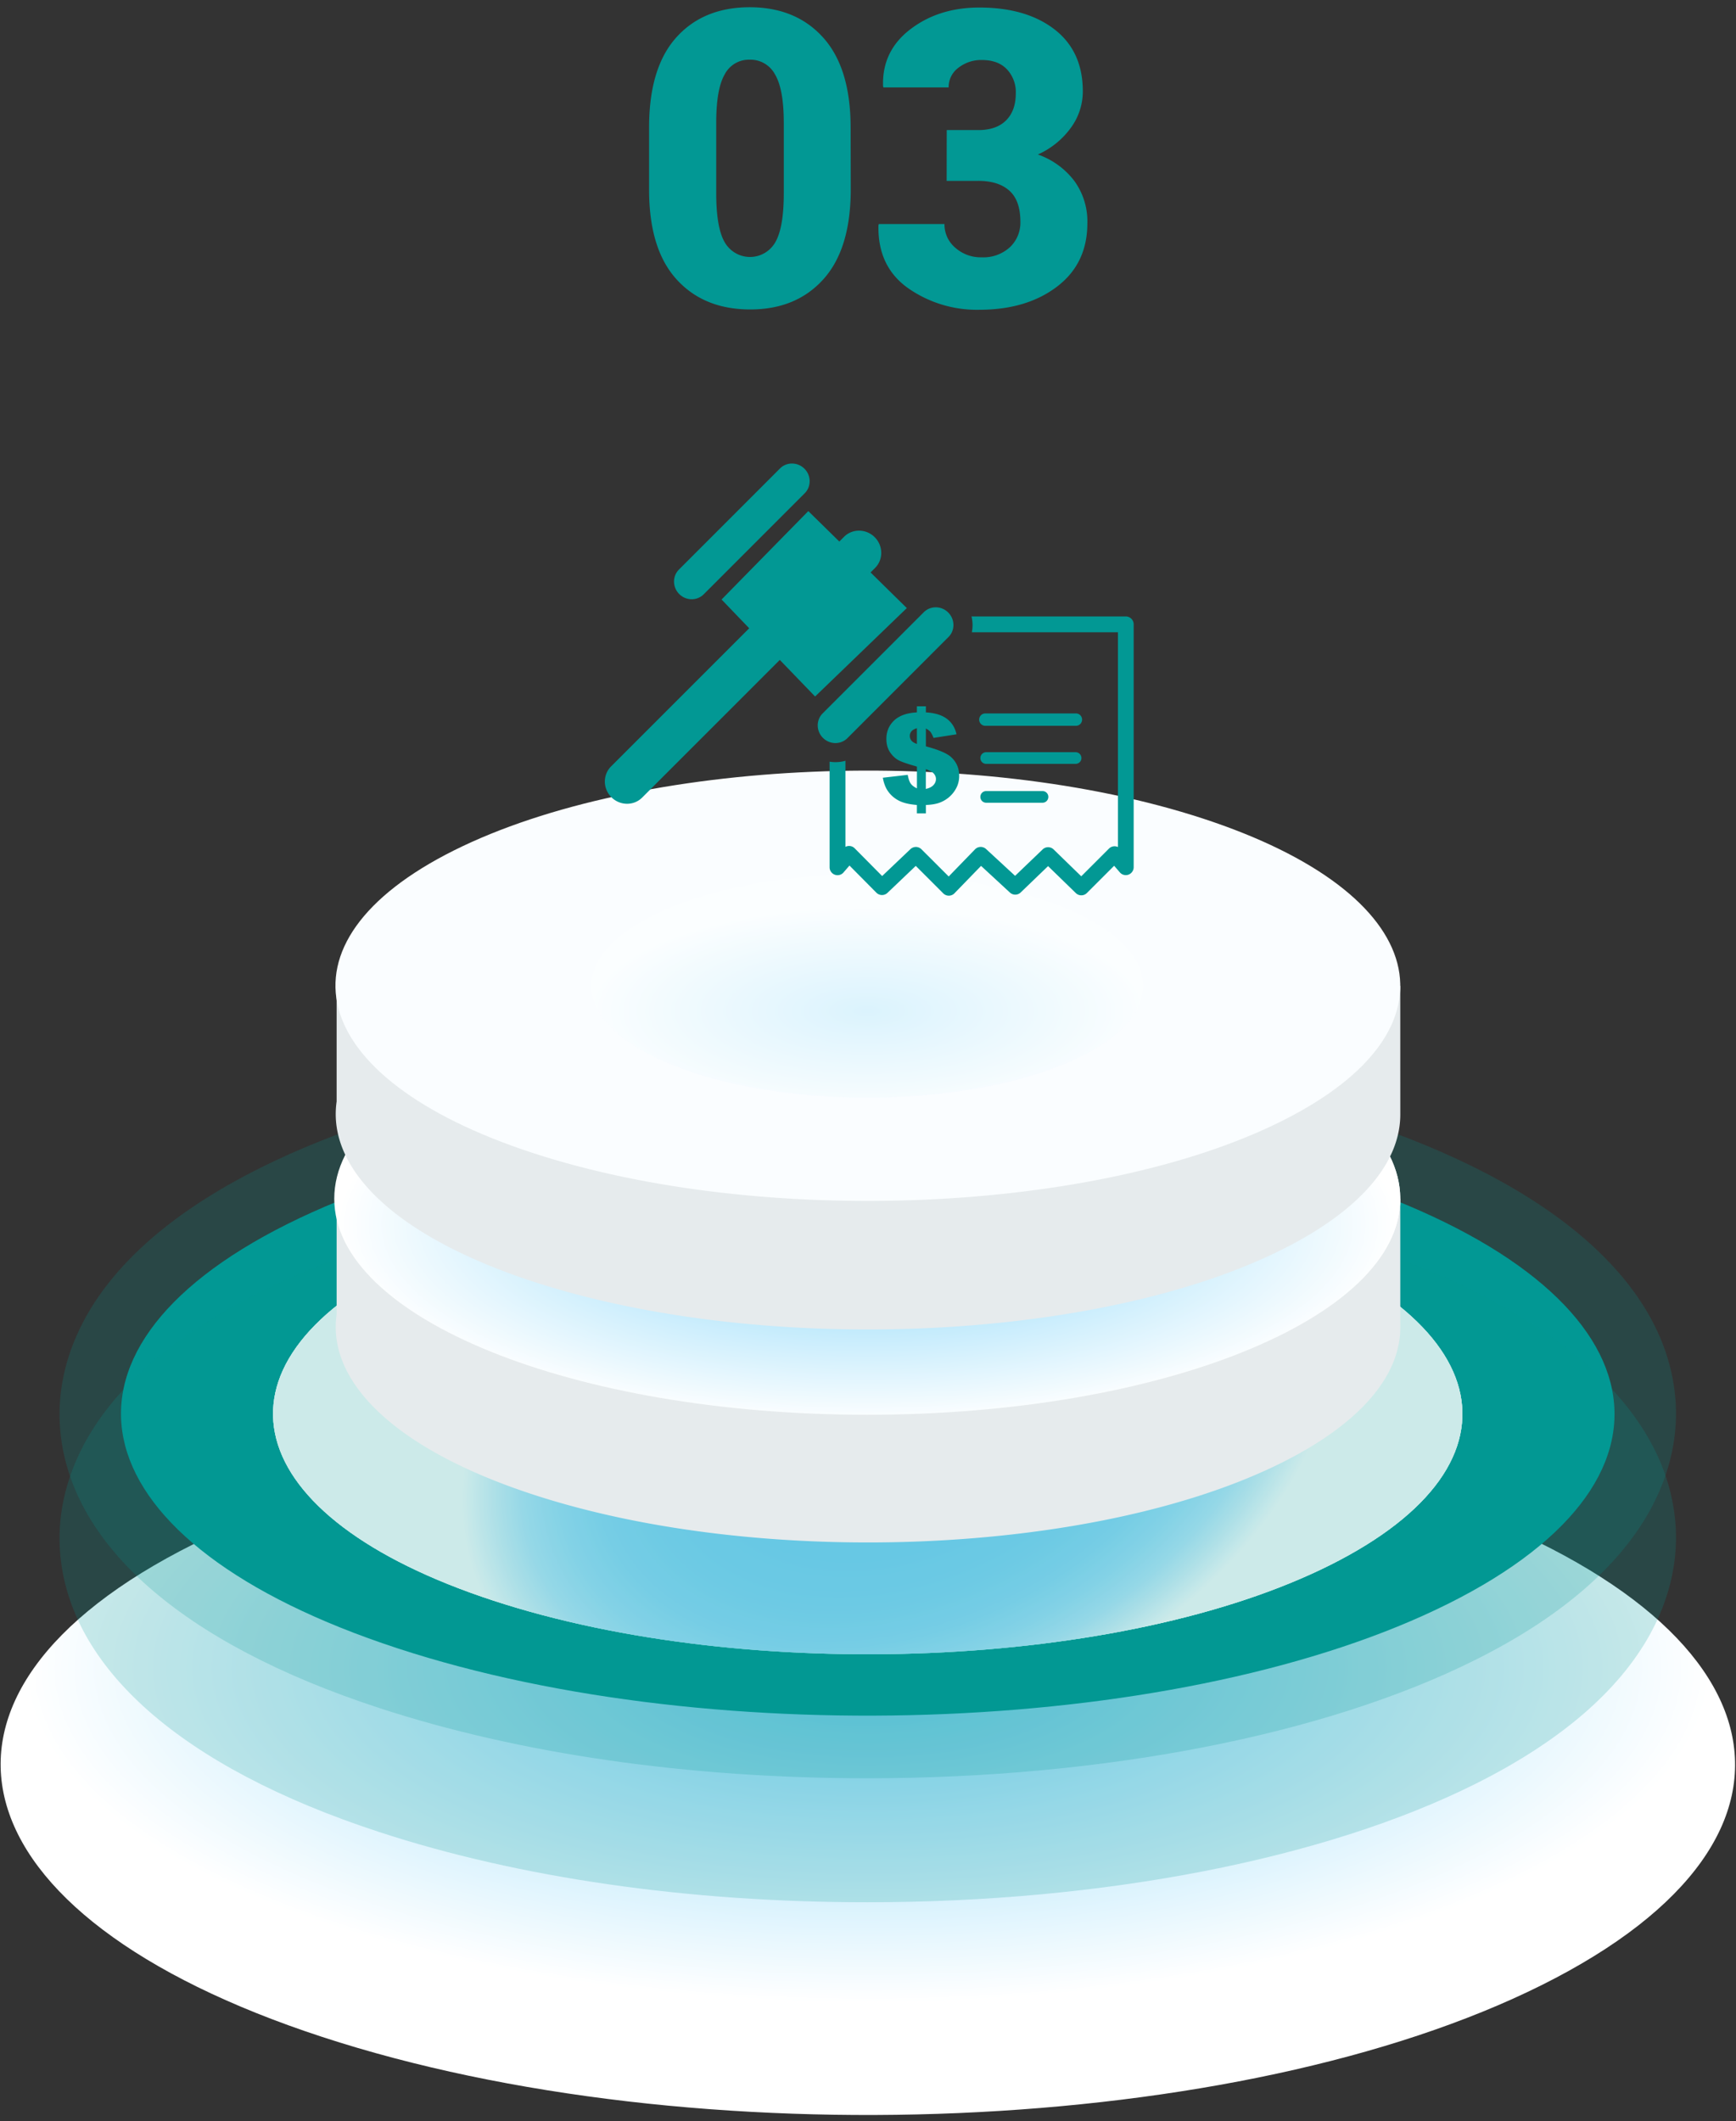 <svg xmlns="http://www.w3.org/2000/svg" width="221" height="270" fill="none"><rect width="100%" height="100%" fill="#333333" stroke="none"/><path fill="url(#a)" d="M179.956 189.93c47.385 15.503 54.691 43.595 16.318 62.741-38.373 19.146-107.887 22.101-155.268 6.598-47.38-15.503-54.691-43.599-16.322-62.745 38.37-19.146 107.891-22.101 155.272-6.594Z" style="mix-blend-mode:multiply"/><path fill="#029894" d="M110.427 226.347c-22.79 0-44.286-3.096-62.17-8.947-25.134-8.224-39.559-20.922-40.622-35.761-.52-7.307 2.098-21.307 25.514-32.992 19.172-9.569 47.38-15.059 77.389-15.059 22.786 0 44.285 3.095 62.149 8.946 25.13 8.225 39.555 20.926 40.618 35.765.524 7.303-2.093 21.308-25.51 32.993-19.156 9.565-47.36 15.055-77.368 15.055Z" opacity=".2" style="mix-blend-mode:multiply"/><path fill="#029894" d="M170.299 150.12c40.798 13.349 47.086 37.533 14.049 54.019-33.037 16.486-92.889 19.029-133.703 5.68C9.83 196.47 3.558 172.283 36.592 155.797c33.033-16.487 92.893-19.026 133.707-5.677Z" style="mix-blend-mode:multiply"/><g style="mix-blend-mode:multiply"><path fill="url(#b)" d="M158.106 156.196c32.493 10.631 37.502 29.876 11.191 43.026-26.312 13.15-73.983 15.154-106.472 4.519-32.49-10.635-37.507-29.877-11.191-43.022 26.315-13.146 73.999-15.155 106.472-4.523Z"/><path fill="url(#c)" d="M158.106 156.196c32.493 10.631 37.502 29.876 11.191 43.026-26.312 13.15-73.983 15.154-106.472 4.519-32.49-10.635-37.507-29.877-11.191-43.022 26.315-13.146 73.999-15.155 106.472-4.523Z"/><path fill="url(#d)" d="M158.106 156.196c32.493 10.631 37.502 29.876 11.191 43.026-26.312 13.15-73.983 15.154-106.472 4.519-32.49-10.635-37.507-29.877-11.191-43.022 26.315-13.146 73.999-15.155 106.472-4.523Z"/></g><path fill="#029894" d="M110.427 242.131c-22.79 0-44.286-3.091-62.17-8.946-25.134-8.22-39.559-20.922-40.622-35.761-.52-7.303 2.098-21.307 25.514-32.993 19.172-9.568 47.381-15.054 77.389-15.054 22.786 0 44.285 3.091 62.149 8.946 25.13 8.221 39.555 20.922 40.618 35.761.524 7.307-2.093 21.308-25.51 32.993-19.156 9.569-47.36 15.054-77.368 15.054Z" opacity=".2" style="mix-blend-mode:multiply"/><path fill="#E6EBED" d="M178.26 152.58h-13.42a70.828 70.828 0 0 0-11.706-4.917c-29.088-9.519-71.766-7.706-95.326 4.046-.572.286-1.112.577-1.635.871H42.855v14.739c-1.226 8.515 7.36 17.134 24.991 22.91 29.088 9.519 71.766 7.706 95.322-4.046 10.173-5.079 15.104-11.179 15.096-17.237l-.004-16.366Z"/><path fill="#FAFDFF" d="M153.134 131.297c29.092 9.519 33.577 26.765 10.018 38.516-23.56 11.752-66.239 13.569-95.322 4.05-29.084-9.519-33.578-26.764-10.022-38.52 23.556-11.756 66.238-13.565 95.326-4.046Z"/><path fill="url(#e)" d="M110.406 180.08c37.475 0 67.854-12.312 67.854-27.499s-30.379-27.499-67.854-27.499c-37.474 0-67.853 12.312-67.853 27.499s30.379 27.499 67.853 27.499Z" style="mix-blend-mode:multiply"/><path fill="#E6EBED" d="M178.26 125.476h-13.42a70.828 70.828 0 0 0-11.706-4.917c-29.088-9.519-71.766-7.71-95.326 4.046-.572.286-1.112.576-1.635.871H42.855v14.735c-1.226 8.515 7.36 17.133 24.991 22.91 29.088 9.519 71.766 7.705 95.322-4.05 10.173-5.075 15.104-11.175 15.096-17.233l-.004-16.362Z"/><path fill="#FAFDFF" d="M153.134 104.188c29.092 9.519 33.577 26.765 10.018 38.52-23.56 11.756-66.239 13.569-95.322 4.05-29.084-9.519-33.578-26.764-10.022-38.52 23.556-11.755 66.238-13.565 95.326-4.05Z"/><path fill="url(#f)" d="M110.405 139.721c19.409 0 35.143-6.378 35.143-14.245 0-7.868-15.734-14.246-35.143-14.246-19.41 0-35.143 6.378-35.143 14.246 0 7.867 15.734 14.245 35.143 14.245Z" opacity=".25" style="mix-blend-mode:multiply"/><path fill="#029894" d="M108.304 24.085c0 5.048-1.155 8.862-3.467 11.44-2.311 2.578-5.423 3.866-9.335 3.863-3.95 0-7.084-1.288-9.404-3.863-2.32-2.576-3.475-6.389-3.467-11.44v-7.86c0-5.051 1.147-8.863 3.443-11.436C88.369 2.217 91.489.927 95.433.922c3.933 0 7.059 1.293 9.375 3.88 2.317 2.586 3.477 6.394 3.48 11.423l.016 7.86Zm-8.525-8.449c0-2.857-.372-4.911-1.116-6.162a3.57 3.57 0 0 0-1.346-1.399A3.5 3.5 0 0 0 95.45 7.6a3.436 3.436 0 0 0-1.864.47 3.505 3.505 0 0 0-1.333 1.405c-.72 1.25-1.078 3.304-1.075 6.162v8.988c0 2.907.362 4.982 1.087 6.224.33.567.8 1.037 1.364 1.363a3.69 3.69 0 0 0 3.7 0 3.76 3.76 0 0 0 1.364-1.363c.722-1.245 1.085-3.32 1.087-6.224v-8.988ZM120.525 16.557h4.023c1.535 0 2.715-.415 3.541-1.245.826-.83 1.235-1.993 1.227-3.49a4.217 4.217 0 0 0-1.113-2.979c-.744-.805-1.819-1.207-3.238-1.207a4.695 4.695 0 0 0-2.936.975 3.03 3.03 0 0 0-.939 1.1c-.22.44-.331.926-.324 1.418h-8.3l-.049-.153c-.101-2.98 1.053-5.393 3.463-7.241 2.409-1.848 5.337-2.773 8.783-2.776 3.993 0 7.189.93 9.588 2.788 2.398 1.86 3.596 4.487 3.594 7.885a7.804 7.804 0 0 1-1.558 4.684 10.44 10.44 0 0 1-4.162 3.35 9.942 9.942 0 0 1 4.632 3.352 8.765 8.765 0 0 1 1.668 5.394c0 3.428-1.29 6.12-3.872 8.08-2.581 1.958-5.878 2.937-9.89 2.937a15.272 15.272 0 0 1-9.073-2.76c-2.587-1.842-3.84-4.508-3.758-8l.053-.153h8.349a3.879 3.879 0 0 0 1.378 3.017 4.864 4.864 0 0 0 3.353 1.22 4.989 4.989 0 0 0 3.594-1.282 4.266 4.266 0 0 0 1.014-1.472c.231-.558.343-1.16.327-1.765 0-1.812-.469-3.134-1.406-3.967-.938-.833-2.257-1.248-3.958-1.245h-4.024l.013-6.465Z"/><g clip-path="url(#g)"><path fill="#029894" d="m142.563 111.043-.728-.844-3.469 3.468a1 1 0 0 1-1.408.011l-3.534-3.435-3.457 3.326a1 1 0 0 1-1.403.038l-3.671-3.392-3.331 3.43c-.017.022-.039.044-.061.066a1.004 1.004 0 0 1-1.424 0l-3.496-3.496-3.605 3.436a1.01 1.01 0 0 1-1.403-.017l-3.43-3.462-.712.821a1.009 1.009 0 0 1-1.819-.602v-13.44c.23.038.466.054.696.06.443.005.893-.05 1.32-.176v10.959a1 1 0 0 1 1.178.186l3.496 3.528 3.6-3.424a1.004 1.004 0 0 1 1.402.016l3.469 3.463 3.353-3.457a1.01 1.01 0 0 1 1.403-.038l3.698 3.413 3.507-3.364a1.003 1.003 0 0 1 1.402.011l3.513 3.413 3.528-3.528a1.008 1.008 0 0 1 1.14-.198V80.48H123.72a4.726 4.726 0 0 0-.043-2.016h19.637c.553 0 1.008.449 1.008 1.008v30.913c0 .28-.12.559-.35.762a.995.995 0 0 1-1.409-.104Zm-17.122-18.657a.786.786 0 0 1-.789-.789c0-.438.351-.789.789-.789h11.523c.438 0 .789.35.789.79a.786.786 0 0 1-.789.788h-11.523Zm-3.671 1.08-2.926.46c-.148-.367-.279-.625-.394-.767-.121-.143-.307-.285-.581-.428V95c1.583.422 2.646.87 3.183 1.342.707.636 1.058 1.436 1.058 2.41 0 .57-.126 1.091-.378 1.568a3.915 3.915 0 0 1-.97 1.194 4.046 4.046 0 0 1-1.26.696c-.444.143-.987.23-1.633.252v1.069h-1.145v-1.069c-.768-.065-1.392-.186-1.874-.367a3.8 3.8 0 0 1-1.239-.745 3.653 3.653 0 0 1-.8-1.025 4.816 4.816 0 0 1-.421-1.331l3.167-.367c.093.515.224.888.383 1.112.159.23.422.433.789.608v-2.772c-1.057-.296-1.808-.548-2.252-.762-.438-.213-.822-.559-1.151-1.03-.323-.477-.487-1.046-.487-1.731 0-.932.329-1.71.975-2.334.652-.625 1.622-.97 2.91-1.041v-.773h1.145v.773c1.172.07 2.065.35 2.69.832.619.466 1.025 1.124 1.211 1.957Zm-5.046-.778c-.335.109-.57.246-.702.41a.871.871 0 0 0-.197.57c0 .23.066.428.203.597.131.17.367.313.696.428v-2.005Zm1.145 7.731c.444-.099.767-.269.97-.493.208-.23.312-.483.312-.768 0-.246-.088-.47-.263-.679-.175-.208-.515-.4-1.025-.575v2.515h.006Zm-6.515-32.043c1.09 1.09 1.112 2.85.049 3.912l-.575.576 4.613 4.537-11.676 11.254-4.493-4.657-17.528 17.527c-1.063 1.063-2.827 1.041-3.912-.049-1.09-1.09-1.112-2.844-.049-3.912L95.377 79.97l-3.518-3.66L102.9 65.056l3.95 3.874.603-.603c1.052-1.058 2.811-1.041 3.901.05Zm-8.942-8.712c.866.866.882 2.263.038 3.113L89.58 75.653c-.85.843-2.247.827-3.112-.039-.866-.865-.883-2.268-.039-3.112L99.3 59.626c.845-.85 2.247-.827 3.113.038Zm18.3 18.3c.866.867.888 2.27.039 3.113L107.875 93.96c-.85.843-2.241.827-3.112-.039-.866-.865-.888-2.268-.039-3.112L117.6 77.932c.85-.85 2.247-.838 3.112.033Zm12.005 22.729c.411 0 .74.328.74.739a.741.741 0 0 1-.74.745h-7.172a.741.741 0 0 1-.74-.745c0-.411.329-.739.74-.739h7.172Zm4.208-4.948c.411 0 .745.334.745.745s-.334.74-.745.74h-11.38a.737.737 0 0 1-.74-.74c0-.41.329-.745.74-.745h11.38Z"/></g><defs><radialGradient id="a" cx="0" cy="0" r="1" gradientTransform="matrix(107.502 0 0 42.549 110.479 212.307)" gradientUnits="userSpaceOnUse"><stop stop-color="#7FD4F9"/><stop offset="1" stop-color="#fff"/></radialGradient><radialGradient id="b" cx="0" cy="0" r="1" gradientTransform="rotate(-21.812 524.517 -207.18) scale(57.904 39.95)" gradientUnits="userSpaceOnUse"><stop stop-color="#7FD4F9"/><stop offset=".43" stop-color="#81D5F9"/><stop offset=".58" stop-color="#88D7F9"/><stop offset=".69" stop-color="#93DBFA"/><stop offset=".78" stop-color="#A4E1FB"/><stop offset=".86" stop-color="#BAE8FC"/><stop offset=".92" stop-color="#D6F1FD"/><stop offset=".98" stop-color="#F5FCFF"/><stop offset="1" stop-color="#fff"/></radialGradient><radialGradient id="c" cx="0" cy="0" r="1" gradientTransform="rotate(-21.812 524.517 -207.18) scale(57.904 39.95)" gradientUnits="userSpaceOnUse"><stop stop-color="#80E3C8"/><stop offset=".43" stop-color="#82E3C9"/><stop offset=".58" stop-color="#89E5CC"/><stop offset=".69" stop-color="#94E8D1"/><stop offset=".78" stop-color="#A5EBD8"/><stop offset=".86" stop-color="#BBF0E2"/><stop offset=".93" stop-color="#D7F6ED"/><stop offset=".99" stop-color="#F6FDFB"/><stop offset="1" stop-color="#fff"/></radialGradient><radialGradient id="d" cx="0" cy="0" r="1" gradientTransform="rotate(-21.812 524.517 -207.18) scale(57.904 39.95)" gradientUnits="userSpaceOnUse"><stop stop-color="#7FD4F9"/><stop offset=".43" stop-color="#81D5F9"/><stop offset=".58" stop-color="#88D7F9"/><stop offset=".69" stop-color="#93DBFA"/><stop offset=".78" stop-color="#A4E1FB"/><stop offset=".86" stop-color="#BAE8FC"/><stop offset=".92" stop-color="#D6F1FD"/><stop offset=".98" stop-color="#F5FCFF"/><stop offset="1" stop-color="#fff"/></radialGradient><radialGradient id="e" cx="0" cy="0" r="1" gradientTransform="matrix(67.645 0 0 25.4 110.406 155.83)" gradientUnits="userSpaceOnUse"><stop stop-color="#7FD4F9"/><stop offset="1" stop-color="#fff"/></radialGradient><radialGradient id="f" cx="0" cy="0" r="1" gradientTransform="matrix(35.037 0 0 13.156 110.405 128.688)" gradientUnits="userSpaceOnUse"><stop stop-color="#7FD4F9"/><stop offset="1" stop-color="#fff"/></radialGradient><clipPath id="g"><path fill="#fff" d="M77 59.002h67.328v55H77z"/></clipPath></defs></svg>